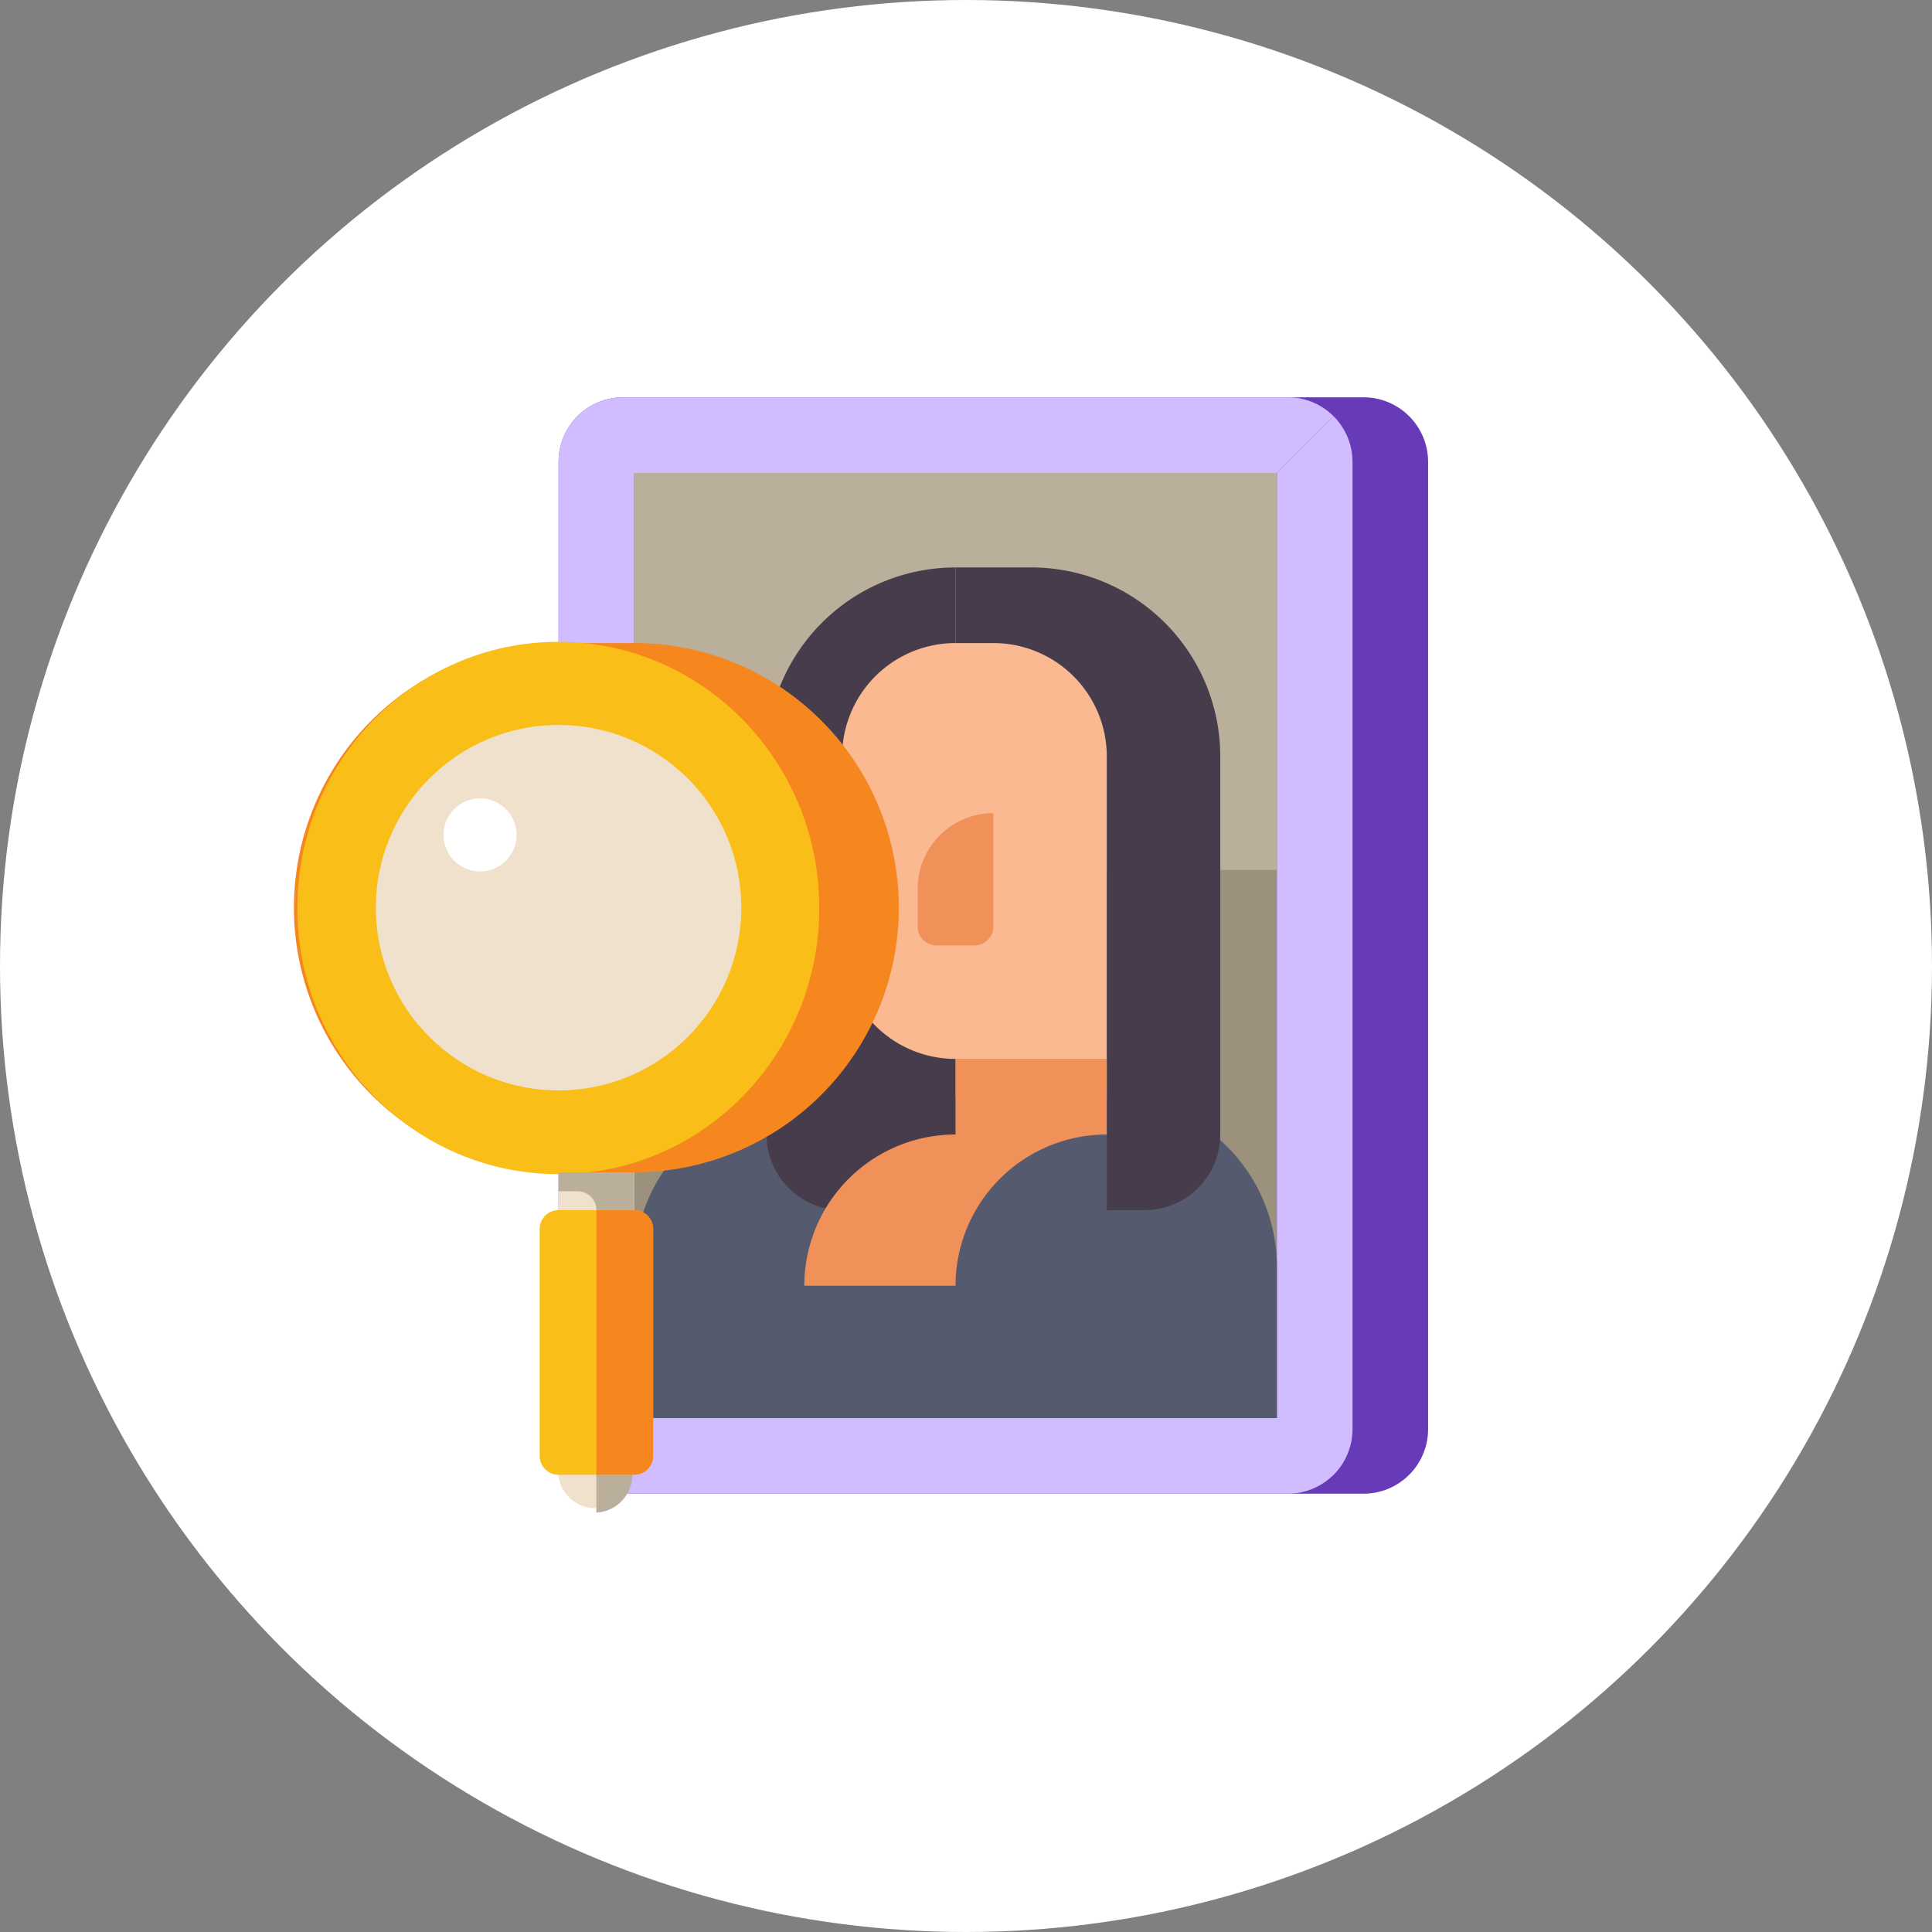 <svg xmlns="http://www.w3.org/2000/svg" width="163.336" height="163.336" viewBox="0 0 163.336 163.336">
  <rect x="0" y="0" width="163.336" height="163.336" fill="#808080" stroke="none"/>
  <g id="Grupo_1076884" data-name="Grupo 1076884" transform="translate(-264.332 -953.332)">
    <circle id="Elipse_5614" data-name="Elipse 5614" cx="81.668" cy="81.668" r="81.668" transform="translate(264.332 953.332)" fill="#fff"/>
    <g id="Grupo_1072114" data-name="Grupo 1072114" transform="translate(311.529 990.722)">
      <g id="Grupo_1072113" data-name="Grupo 1072113">
        <path id="Trazado_838691" data-name="Trazado 838691" d="M103.21,60.556a1.27,1.27,0,0,0-1.27,1.27V84.148H41.37V13.058h9.248a1.27,1.27,0,0,0,1.27-1.27V2.54H80A1.27,1.27,0,1,0,80,0H50.617a1.271,1.271,0,0,0-.9.372l-10.493,10.5a1.267,1.267,0,0,0-.4.922V85.417a1.27,1.27,0,0,0,1.27,1.27H103.21a1.27,1.27,0,0,0,1.27-1.27V61.826A1.27,1.27,0,0,0,103.21,60.556ZM43.166,10.519l6.183-6.184v6.184Z" transform="translate(-38.83 0)" fill="#fff"/>
        <path id="Trazado_838692" data-name="Trazado 838692" d="M183.262,10.519h-1.37V1.27A1.27,1.27,0,0,0,180.622,0H162.946a1.27,1.27,0,1,0,0,2.54h16.406v7.98H133.29a1.27,1.27,0,0,0-1.27,1.27v26.3a1.27,1.27,0,0,0,1.27,1.27H140.7a1.27,1.27,0,1,0,0-2.54H134.56V13.059h48.7a3.983,3.983,0,0,1,3.979,3.979V38.179a6.5,6.5,0,0,0-3.989-1.364H146.234a1.27,1.27,0,0,0,0,2.54h33.119V56.293a1.27,1.27,0,0,0,2.54,0v-6.42h1.37a6.528,6.528,0,0,0,6.518-6.529V17.038a6.526,6.526,0,0,0-6.518-6.518Zm0,36.813h-1.37V39.355h1.36a3.994,3.994,0,0,1,3.989,3.989v.01A3.983,3.983,0,0,1,183.262,47.333Z" transform="translate(-116.242)" fill="#fff"/>
        <path id="Trazado_838693" data-name="Trazado 838693" d="M353.963,111.26a3.968,3.968,0,0,1,2.23.681,1.27,1.27,0,0,0,1.422-2.1,6.529,6.529,0,1,0-3.651,11.942,5.452,5.452,0,0,0,4.286-1.938,1.27,1.27,0,1,0-1.946-1.632,2.912,2.912,0,0,1-2.34,1.031,3.989,3.989,0,1,1,0-7.978Z" transform="translate(-295.184 -90.312)" fill="#fff"/>
        <path id="Trazado_838694" data-name="Trazado 838694" d="M272.836,115.249a6.529,6.529,0,1,0-6.529,6.529A6.536,6.536,0,0,0,272.836,115.249Zm-10.518,0a3.989,3.989,0,1,1,3.989,3.989A3.994,3.994,0,0,1,262.318,115.249Z" transform="translate(-222.369 -90.312)" fill="#fff"/>
        <path id="Trazado_838695" data-name="Trazado 838695" d="M195.271,121.778a6.529,6.529,0,1,0,0-13.058h-1.879a1.27,1.27,0,0,0-1.27,1.27v10.518a1.27,1.27,0,0,0,1.27,1.27h1.879Zm-.609-10.518a4.03,4.03,0,1,1,0,7.979Z" transform="translate(-166.168 -90.312)" fill="#fff"/>
        <path id="Trazado_838696" data-name="Trazado 838696" d="M100.954,373.653a1.27,1.27,0,0,0,1.27,1.27H144.3a1.27,1.27,0,0,0,0-2.54H102.224A1.27,1.27,0,0,0,100.954,373.653Z" transform="translate(-90.436 -309.334)" fill="#fff"/>
        <path id="Trazado_838697" data-name="Trazado 838697" d="M145.567,404.715a1.27,1.27,0,0,0-1.27-1.27H102.224a1.27,1.27,0,1,0,0,2.54H144.3A1.27,1.27,0,0,0,145.567,404.715Z" transform="translate(-90.436 -335.137)" fill="#fff"/>
        <path id="Trazado_838698" data-name="Trazado 838698" d="M102.224,434.507a1.27,1.27,0,0,0,0,2.54H125.89a1.27,1.27,0,0,0,0-2.54Z" transform="translate(-90.436 -360.94)" fill="#fff"/>
        <path id="Trazado_838699" data-name="Trazado 838699" d="M242,281.736h18.407a1.27,1.27,0,1,0,0-2.54H242a1.27,1.27,0,0,0,0,2.54Z" transform="translate(-206.55 -231.925)" fill="#fff"/>
        <path id="Trazado_838700" data-name="Trazado 838700" d="M242,312.8h18.407a1.27,1.27,0,1,0,0-2.54H242a1.27,1.27,0,1,0,0,2.54Z" transform="translate(-206.55 -257.728)" fill="#fff"/>
        <path id="Trazado_838701" data-name="Trazado 838701" d="M242,343.861h18.407a1.27,1.27,0,0,0,0-2.54H242a1.27,1.27,0,0,0,0,2.54Z" transform="translate(-206.55 -283.532)" fill="#fff"/>
        <path id="Trazado_838702" data-name="Trazado 838702" d="M140.2,279.337c-.483-1.547-2.124-1.279-2.457.117l-1.959,6.328-1.25-6.317a1.27,1.27,0,1,0-2.491.493l2.049,10.36a1.514,1.514,0,0,0,2.907.126l1.987-6.419,1.978,6.421a1.514,1.514,0,0,0,2.907-.129l2.057-10.338a1.27,1.27,0,1,0-2.491-.5l-1.254,6.3Z" transform="translate(-116.239 -231.17)" fill="#fff"/>
      </g>
    </g>
    <g id="Grupo_1076933" data-name="Grupo 1076933" transform="translate(273.182 962.922)">
      <g id="Grupo_1076911" data-name="Grupo 1076911" transform="translate(38.373 24)">
        <g id="Grupo_1076889" data-name="Grupo 1076889" transform="translate(0 0)">
          <g id="Grupo_1076888" data-name="Grupo 1076888">
            <path id="Trazado_838720" data-name="Trazado 838720" d="M199.914,25.6a5.457,5.457,0,0,0-3.858-1.6h-62.6A5.456,5.456,0,0,0,128,29.456v81.777a5.456,5.456,0,0,0,5.456,5.456h62.6a5.456,5.456,0,0,0,5.456-5.456V29.456a5.458,5.458,0,0,0-1.6-3.858Zm-11.187,84.7H134.392v-79.9h54.335Z" transform="translate(-128 -24)" fill="#673ab7"/>
          </g>
        </g>
        <g id="Grupo_1076891" data-name="Grupo 1076891" transform="translate(1.598 1.598)">
          <g id="Grupo_1076890" data-name="Grupo 1076890">
            <path id="Trazado_838721" data-name="Trazado 838721" d="M195.129,36.794,199.924,32a5.457,5.457,0,0,1,1.6,3.858v81.777a5.456,5.456,0,0,1-5.456,5.456H139.858a5.457,5.457,0,0,1-3.858-1.6l4.794-4.794h54.335Z" transform="translate(-136 -32)" fill="#d1bcff"/>
          </g>
        </g>
        <g id="Grupo_1076893" data-name="Grupo 1076893" transform="translate(0)">
          <g id="Grupo_1076892" data-name="Grupo 1076892">
            <path id="Trazado_838722" data-name="Trazado 838722" d="M134.392,110.3l-4.794,4.794a5.457,5.457,0,0,1-1.6-3.858V29.456A5.456,5.456,0,0,1,133.456,24h56.207a5.457,5.457,0,0,1,3.858,1.6l-4.794,4.794H134.392Z" transform="translate(-128 -24)" fill="#d1bcff"/>
          </g>
        </g>
        <g id="Grupo_1076895" data-name="Grupo 1076895" transform="translate(6.392 6.392)">
          <g id="Grupo_1076894" data-name="Grupo 1076894">
            <path id="Trazado_838723" data-name="Trazado 838723" d="M160,56h54.335v79.9H160Z" transform="translate(-160 -56)" fill="#9b917d"/>
          </g>
        </g>
        <g id="Grupo_1076897" data-name="Grupo 1076897" transform="translate(6.392 6.392)">
          <g id="Grupo_1076896" data-name="Grupo 1076896">
            <path id="Trazado_838724" data-name="Trazado 838724" d="M160,56h54.335V89.56H160Z" transform="translate(-160 -56)" fill="#b9af9b"/>
          </g>
        </g>
        <g id="Grupo_1076910" data-name="Grupo 1076910" transform="translate(6.392 14.383)">
          <g id="Grupo_1076899" data-name="Grupo 1076899" transform="translate(0 44.747)">
            <g id="Grupo_1076898" data-name="Grupo 1076898">
              <path id="Trazado_838725" data-name="Trazado 838725" d="M199.952,320H174.383A14.383,14.383,0,0,0,160,334.383v12.785h54.335V334.383A14.383,14.383,0,0,0,199.952,320Z" transform="translate(-160 -320)" fill="#555a6e"/>
            </g>
          </g>
          <g id="Grupo_1076901" data-name="Grupo 1076901" transform="translate(11.187)">
            <g id="Grupo_1076900" data-name="Grupo 1076900">
              <path id="Trazado_838726" data-name="Trazado 838726" d="M216,111.981v31.962a6.392,6.392,0,0,0,6.392,6.392h9.589V96A15.981,15.981,0,0,0,216,111.981Z" transform="translate(-216 -96)" fill="#463c4b"/>
            </g>
          </g>
          <g id="Grupo_1076903" data-name="Grupo 1076903" transform="translate(17.579 6.392)">
            <g id="Grupo_1076902" data-name="Grupo 1076902">
              <path id="Trazado_838727" data-name="Trazado 838727" d="M270.373,163.158H257.589A9.588,9.588,0,0,1,248,153.569V137.589A9.588,9.588,0,0,1,257.589,128h3.2a9.588,9.588,0,0,1,9.589,9.589Z" transform="translate(-248 -128)" fill="#fab991"/>
            </g>
          </g>
          <g id="Grupo_1076905" data-name="Grupo 1076905" transform="translate(27.168)">
            <g id="Grupo_1076904" data-name="Grupo 1076904">
              <path id="Trazado_838728" data-name="Trazado 838728" d="M296,96v6.392h3.2a9.588,9.588,0,0,1,9.589,9.589v38.354h3.2a6.392,6.392,0,0,0,6.392-6.392V111.981A15.981,15.981,0,0,0,302.392,96Z" transform="translate(-296 -96)" fill="#463c4b"/>
            </g>
          </g>
          <g id="Grupo_1076907" data-name="Grupo 1076907" transform="translate(14.383 41.55)">
            <g id="Grupo_1076906" data-name="Grupo 1076906">
              <path id="Trazado_838729" data-name="Trazado 838729" d="M244.785,304v6.392A12.785,12.785,0,0,0,232,323.177h12.785a12.785,12.785,0,0,1,12.785-12.785V304Z" transform="translate(-232 -304)" fill="#f0915a"/>
            </g>
          </g>
          <g id="Grupo_1076909" data-name="Grupo 1076909" transform="translate(23.971 20.775)">
            <g id="Grupo_1076908" data-name="Grupo 1076908">
              <path id="Trazado_838730" data-name="Trazado 838730" d="M284.794,211.187h-3.2a1.6,1.6,0,0,1-1.6-1.6v-3.2A6.392,6.392,0,0,1,286.392,200v9.589A1.6,1.6,0,0,1,284.794,211.187Z" transform="translate(-280 -200)" fill="#f0915a"/>
            </g>
          </g>
        </g>
      </g>
      <g id="Grupo_1076932" data-name="Grupo 1076932" transform="translate(16 44.671)">
        <g id="Grupo_1076913" data-name="Grupo 1076913" transform="translate(22.353 67.063)">
          <g id="Grupo_1076912" data-name="Grupo 1076912" transform="translate(0 0)">
            <circle id="Elipse_5615" data-name="Elipse 5615" cx="3.088" cy="3.088" r="3.088" fill="#f0e1cd"/>
          </g>
        </g>
        <g id="Grupo_1076915" data-name="Grupo 1076915" transform="translate(25.569 67.224)">
          <g id="Grupo_1076914" data-name="Grupo 1076914" transform="translate(0 0)">
            <path id="Trazado_838731" data-name="Trazado 838731" d="M144,464v6.392A3.2,3.2,0,0,0,144,464Z" transform="translate(-144 -464)" fill="#b9af9b"/>
          </g>
        </g>
        <g id="Grupo_1076917" data-name="Grupo 1076917" transform="translate(0 0.104)">
          <g id="Grupo_1076916" data-name="Grupo 1076916">
            <path id="Trazado_838732" data-name="Trazado 838732" d="M44.766,172.747H38.373a22.373,22.373,0,0,1,0-44.747h6.392a22.373,22.373,0,1,1,0,44.747Z" transform="translate(-16 -128)" fill="#f5871e"/>
          </g>
        </g>
        <g id="Grupo_1076919" data-name="Grupo 1076919" transform="translate(0.292 0)">
          <g id="Grupo_1076918" data-name="Grupo 1076918" transform="translate(0)">
            <ellipse id="Elipse_5616" data-name="Elipse 5616" cx="22.06" cy="22.502" rx="22.06" ry="22.502" fill="#fabe19"/>
          </g>
        </g>
        <g id="Grupo_1076921" data-name="Grupo 1076921" transform="translate(6.925 7.029)">
          <g id="Grupo_1076920" data-name="Grupo 1076920">
            <circle id="Elipse_5617" data-name="Elipse 5617" cx="15.448" cy="15.448" r="15.448" fill="#f0e1cd"/>
          </g>
        </g>
        <g id="Grupo_1076923" data-name="Grupo 1076923" transform="translate(12.646 13.236)">
          <g id="Grupo_1076922" data-name="Grupo 1076922" transform="translate(0 0)">
            <circle id="Elipse_5618" data-name="Elipse 5618" cx="3.088" cy="3.088" r="3.088" fill="#fff"/>
          </g>
        </g>
        <g id="Grupo_1076925" data-name="Grupo 1076925" transform="translate(22.373 44.85)">
          <g id="Grupo_1076924" data-name="Grupo 1076924">
            <path id="Trazado_838733" data-name="Trazado 838733" d="M128,352h6.392v3.2H128Z" transform="translate(-128 -352)" fill="#f0e1cd"/>
          </g>
        </g>
        <g id="Grupo_1076927" data-name="Grupo 1076927" transform="translate(22.373 44.85)">
          <g id="Grupo_1076926" data-name="Grupo 1076926">
            <path id="Trazado_838734" data-name="Trazado 838734" d="M128,352v1.6h1.6a1.6,1.6,0,0,1,1.6,1.6h3.2V352Z" transform="translate(-128 -352)" fill="#b9af9b"/>
          </g>
        </g>
        <g id="Grupo_1076929" data-name="Grupo 1076929" transform="translate(20.775 48.047)">
          <g id="Grupo_1076928" data-name="Grupo 1076928">
            <path id="Trazado_838735" data-name="Trazado 838735" d="M127.99,390.373H121.6a1.6,1.6,0,0,1-1.6-1.6V369.6a1.6,1.6,0,0,1,1.6-1.6h6.392a1.6,1.6,0,0,1,1.6,1.6v19.177A1.6,1.6,0,0,1,127.99,390.373Z" transform="translate(-120 -368)" fill="#fabe19"/>
          </g>
        </g>
        <g id="Grupo_1076931" data-name="Grupo 1076931" transform="translate(25.569 48.047)">
          <g id="Grupo_1076930" data-name="Grupo 1076930">
            <path id="Trazado_838736" data-name="Trazado 838736" d="M147.2,390.373H144V368h3.2a1.6,1.6,0,0,1,1.6,1.6v19.177A1.6,1.6,0,0,1,147.2,390.373Z" transform="translate(-144 -368)" fill="#f5871e"/>
          </g>
        </g>
      </g>
    </g>
  </g>
</svg>
